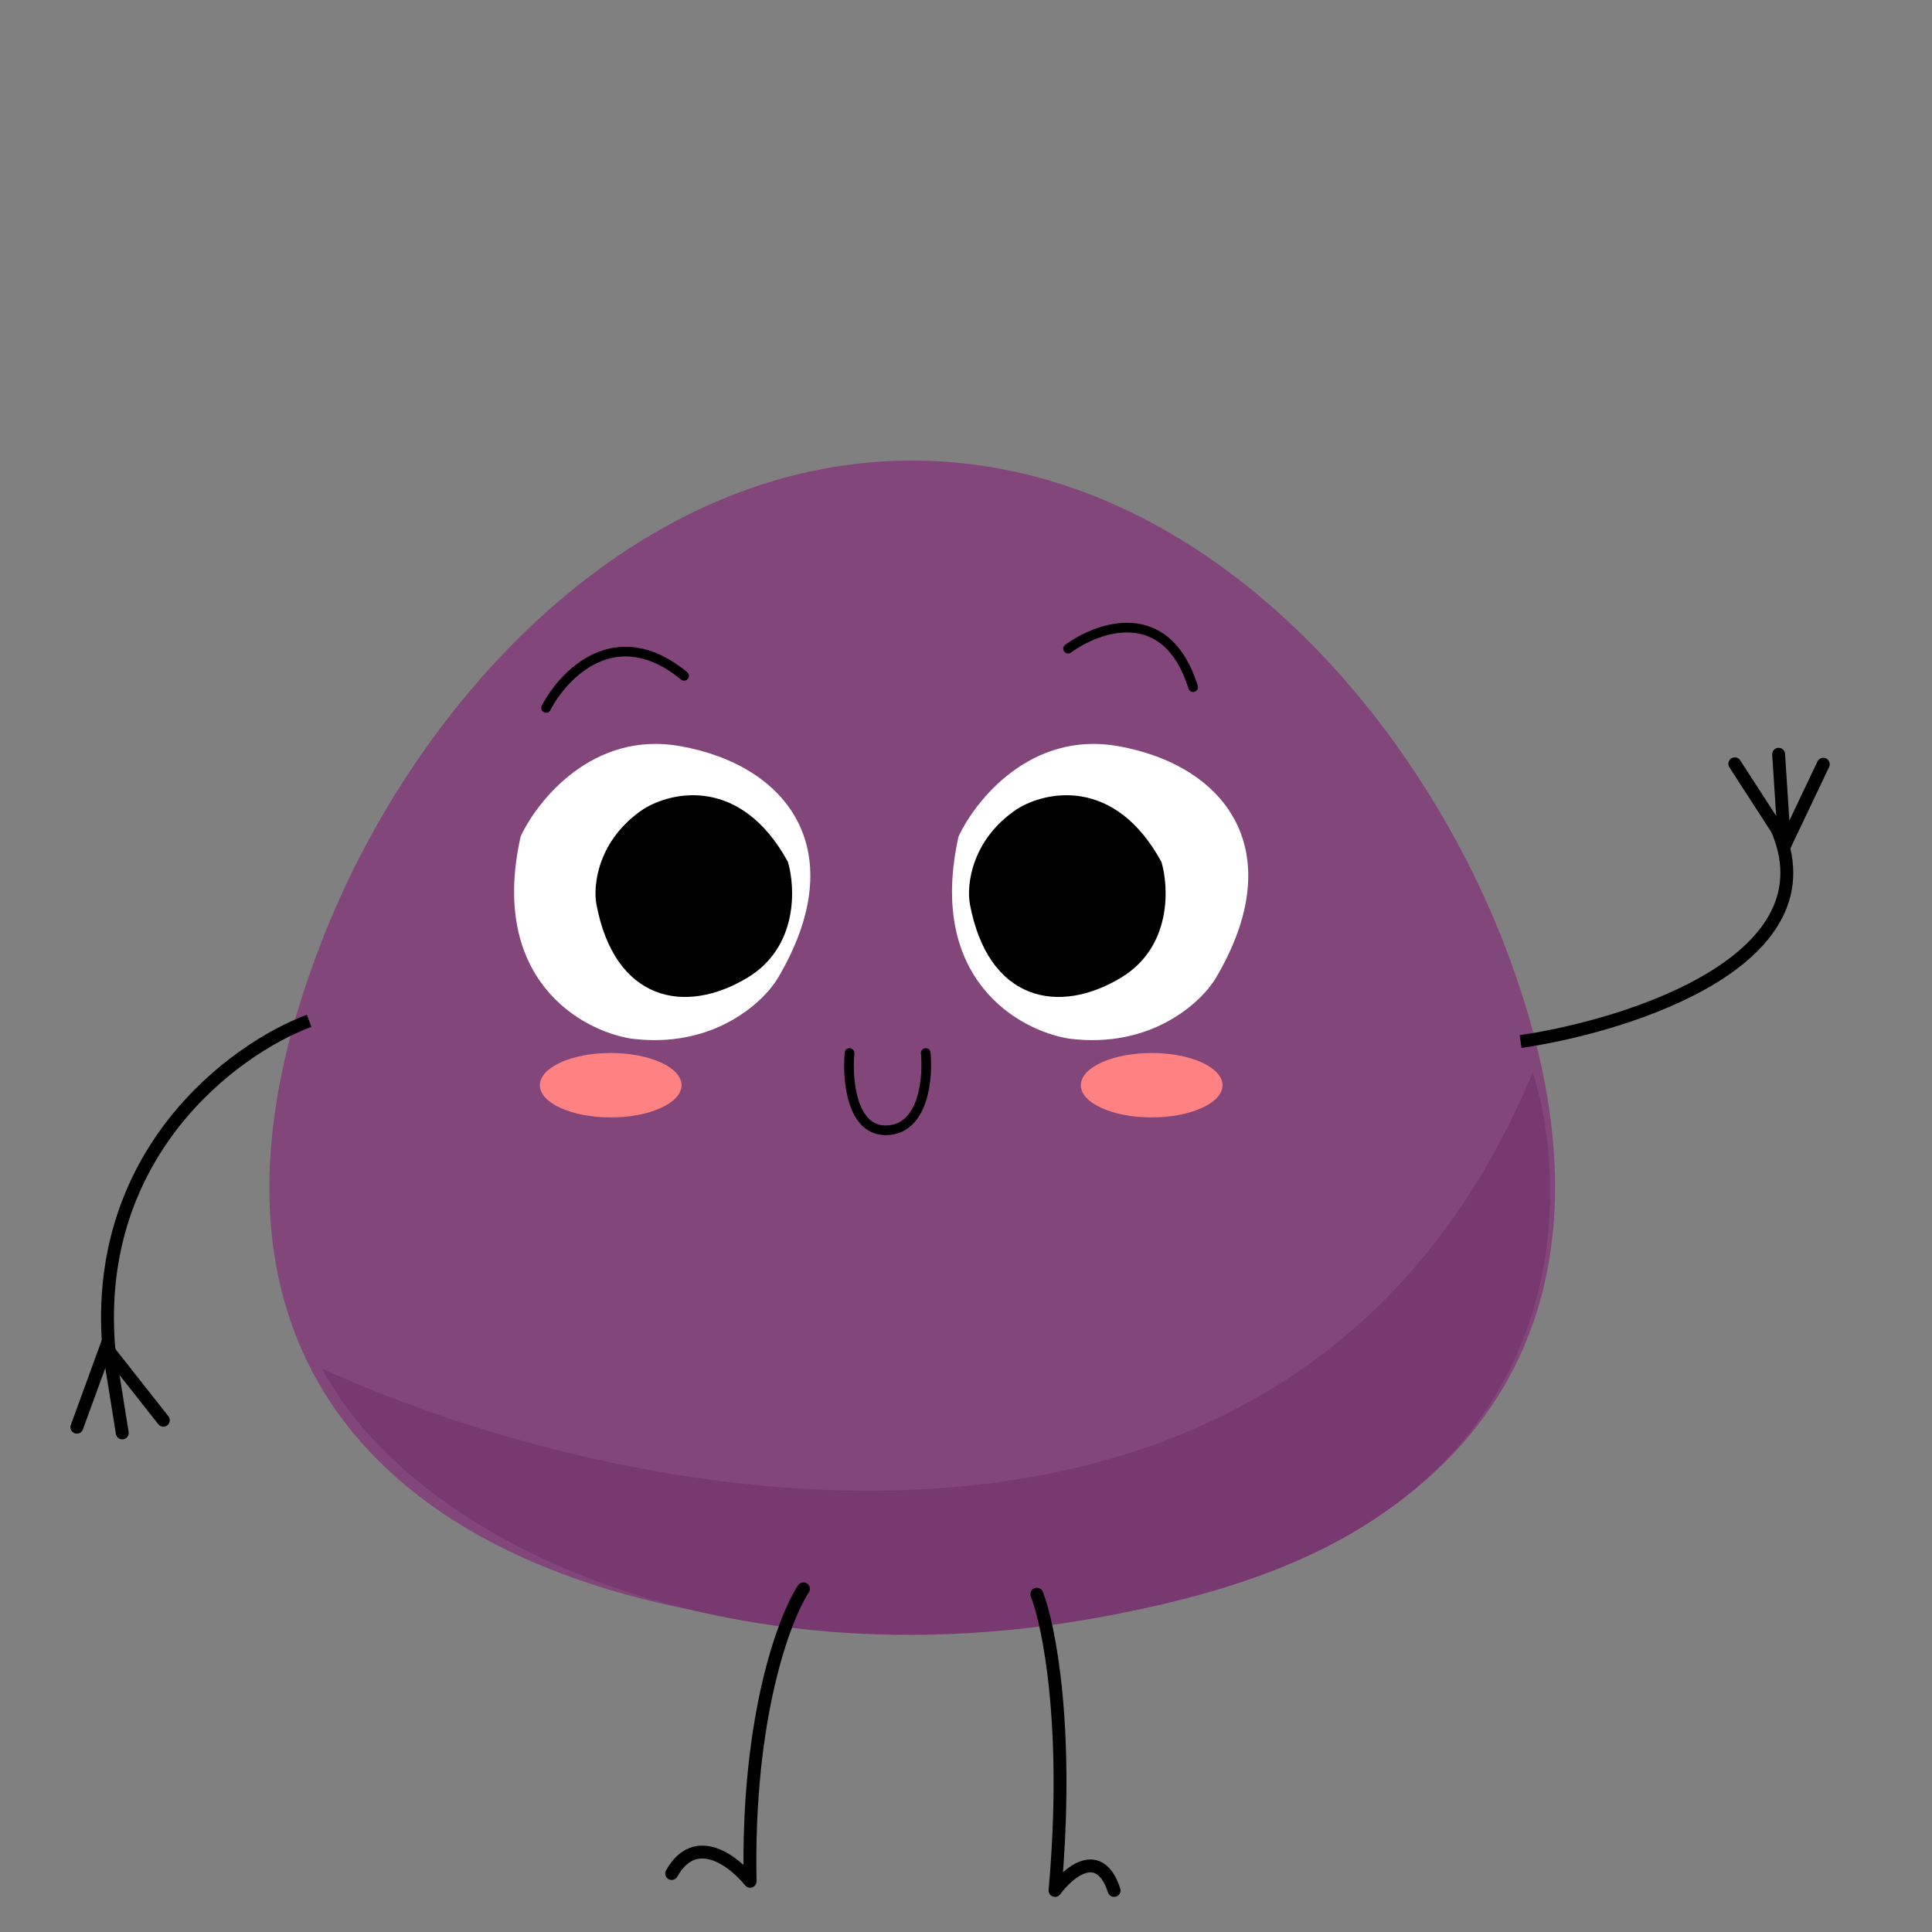 <svg width="150" height="150" viewBox="0 0 150 150" fill="none" xmlns="http://www.w3.org/2000/svg">
<rect x="0" y="0" width="150" height="150" fill="#808080" stroke="none"/>
<g id="https://lottiefiles.com/61327-trilo-2">
<mask id="mask0_1_1514" style="mask-type:luminance" maskUnits="userSpaceOnUse" x="0" y="0" width="150" height="150">
<g id="__lottie_element_2062">
<path id="Vector" d="M150 0H0V150H150V0Z" fill="white"/>
</g>
</mask>
<g mask="url(#mask0_1_1514)">
<g id="Group">
<g id="Group_2">
<g id="Group_3">
<path id="Vector_2" d="M24.989 73.056C12.489 104.956 29.989 122.657 60.589 126.056C67.489 126.756 74.289 126.856 81.189 126.056C111.789 122.756 129.089 104.756 116.689 73.056C109.289 54.256 92.289 35.756 70.789 35.756C49.389 35.756 32.289 54.256 24.989 73.056Z" fill="#82467B"/>
</g>
<g id="Group_4">
<path id="Vector_3" d="M119 83.256C100.6 127.656 48.667 117.089 25 106.256C33 121.256 61.5 133.256 95 123.256C121.8 115.256 122.167 93.256 119 83.256Z" fill="#773970"/>
</g>
<g id="Group_5">
<path id="Vector_4" d="M89.415 81.756C92.452 81.756 94.915 82.875 94.915 84.256C94.915 85.637 92.452 86.756 89.415 86.756C86.377 86.756 83.915 85.637 83.915 84.256C83.915 82.875 86.377 81.756 89.415 81.756Z" fill="#FF8182"/>
</g>
<g id="Group_6">
<path id="Vector_5" d="M47.415 81.756C50.453 81.756 52.915 82.875 52.915 84.256C52.915 85.637 50.453 86.756 47.415 86.756C44.377 86.756 41.915 85.637 41.915 84.256C41.915 82.875 44.377 81.756 47.415 81.756Z" fill="#FF8182"/>
</g>
</g>
<g id="Group_7">
<g id="Group_8">
<path id="Vector_6" d="M62.378 123.36C60.893 125.621 57.986 133.326 58.237 146.063C56.974 144.493 53.988 142.175 52.149 145.46" stroke="black" stroke-linecap="round" stroke-linejoin="round"/>
</g>
</g>
<g id="Group_9">
<g id="Group_10">
<path id="Vector_7" d="M80.5 123.775C81.441 126.171 83.041 134.125 81.912 146.775C82.971 145.337 85.37 143.325 86.5 146.775" stroke="black" stroke-linecap="round" stroke-linejoin="round"/>
</g>
</g>
<g id="Group_11">
<g id="Group_12">
<path id="Vector_8" d="M40.423 64.943C37.946 76.032 45.125 80.029 49.024 80.641C55.354 81.443 59.231 77.858 60.377 75.965C66.226 66.112 61.237 59.432 52.808 57.929C46.065 56.727 41.742 62.104 40.423 64.943Z" fill="white"/>
</g>
<g id="Group_13">
<path id="Vector_9" d="M61.176 66.921C57.534 60.261 52.169 61.418 49.941 62.828C46.409 65.214 46.042 68.722 46.3 70.178C47.704 77.702 53.151 78.858 58.046 75.9C61.962 73.532 61.764 68.927 61.176 66.921Z" fill="black"/>
</g>
</g>
<g id="Group_14">
<g id="Group_15">
<path id="Vector_10" d="M74.423 64.943C71.946 76.032 79.125 80.029 83.024 80.641C89.354 81.443 93.23 77.858 94.378 75.965C100.226 66.112 95.237 59.432 86.808 57.929C80.065 56.727 75.742 62.104 74.423 64.943Z" fill="white"/>
</g>
<g id="Group_16">
<path id="Vector_11" d="M90.175 66.921C86.533 60.261 81.168 61.418 78.94 62.828C75.408 65.214 75.041 68.722 75.299 70.178C76.703 77.702 82.152 78.858 87.046 75.9C90.961 73.532 90.764 68.927 90.175 66.921Z" fill="black"/>
</g>
</g>
<g id="Group_17">
<g id="Group_18">
<path id="Vector_12" d="M65.957 81.756C65.772 83.817 66.105 87.902 68.915 87.752C71.725 87.602 72.058 83.692 71.873 81.756" stroke="black" stroke-width="0.75" stroke-linecap="round" stroke-linejoin="round"/>
</g>
</g>
<g id="Group_19">
<g id="Group_20">
<path id="Vector_13" d="M42.397 54.962C43.77 52.319 47.834 48.12 53.111 52.472" stroke="black" stroke-width="0.75" stroke-linecap="round" stroke-linejoin="round"/>
</g>
</g>
<g id="Group_21">
<g id="Group_22">
<path id="Vector_14" d="M82.926 50.364C85.306 48.625 90.58 46.786 92.634 53.349" stroke="black" stroke-width="0.75" stroke-linecap="round" stroke-linejoin="round"/>
</g>
</g>
<g id="Group_23">
<g id="Group_24">
<path id="Vector_15" d="M8.385 104.342L9.493 111.254" stroke="black" stroke-linecap="round" stroke-linejoin="round"/>
</g>
<g id="Group_25">
<path id="Vector_16" d="M8.366 104.23L5.968 110.806" stroke="black" stroke-linecap="round" stroke-linejoin="round"/>
</g>
<g id="Group_26">
<path id="Vector_17" d="M12.681 110.266L8.347 104.77" stroke="black" stroke-linecap="round" stroke-linejoin="round"/>
</g>
</g>
<g id="Group_27">
<g id="Group_28">
<path id="Vector_18" d="M24 79.256C18.167 81.423 6.9 89.656 8.5 105.256" stroke="black"/>
</g>
</g>
<g id="Group_29">
<g id="Group_30">
<path id="Vector_19" d="M138.546 65.547L138.092 58.561" stroke="black" stroke-linecap="round" stroke-linejoin="round"/>
</g>
<g id="Group_31">
<path id="Vector_20" d="M138.551 65.66L141.559 59.337" stroke="black" stroke-linecap="round" stroke-linejoin="round"/>
</g>
<g id="Group_32">
<path id="Vector_21" d="M134.689 59.302L138.491 65.181" stroke="black" stroke-linecap="round" stroke-linejoin="round"/>
</g>
</g>
<g id="Group_33">
<g id="Group_34">
<path id="Vector_22" d="M118.06 80.867C126.64 79.598 142.613 74.473 137.865 64.126" stroke="black"/>
</g>
</g>
</g>
</g>
</g>
</svg>
